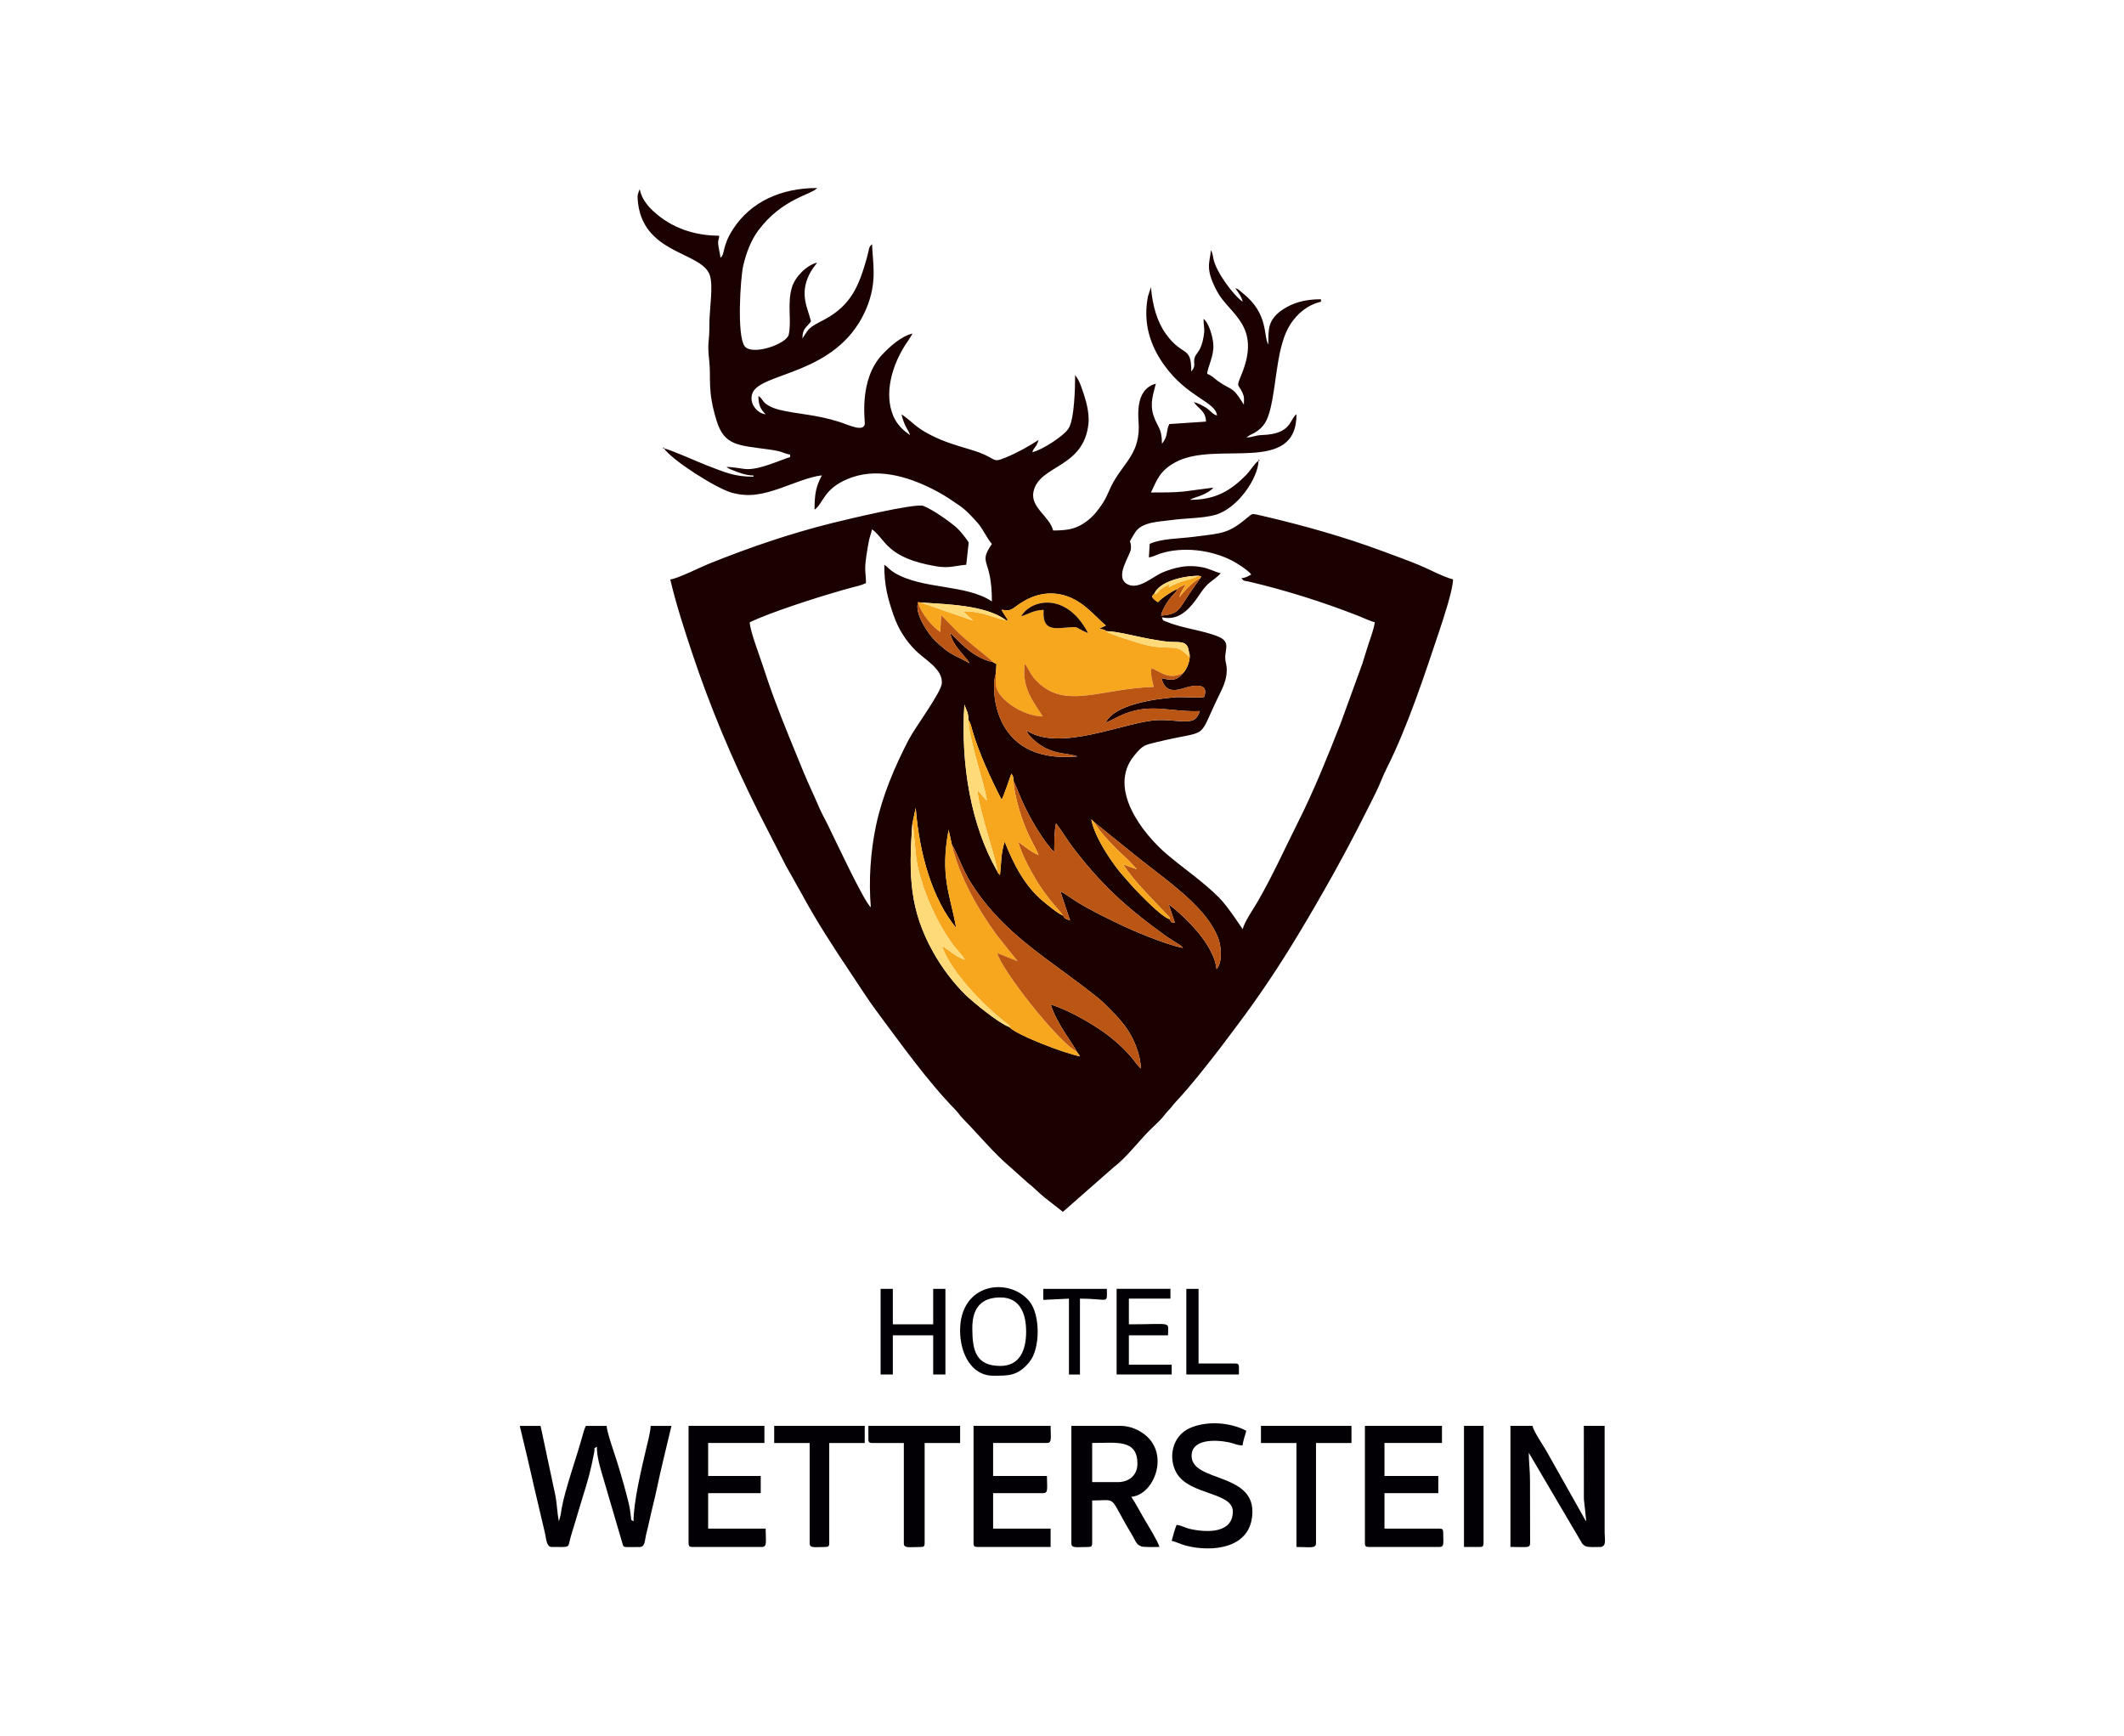 <?xml version="1.0" encoding="utf-8"?>
<!-- Generator: Adobe Illustrator 27.0.0, SVG Export Plug-In . SVG Version: 6.00 Build 0)  -->
<svg version="1.1" id="Layer_1" xmlns="http://www.w3.org/2000/svg" xmlns:xlink="http://www.w3.org/1999/xlink" x="0px" y="0px"
	 viewBox="0 0 822 671.85" style="enable-background:new 0 0 822 671.85;" xml:space="preserve">
<style type="text/css">
	.st0{fill-rule:evenodd;clip-rule:evenodd;fill:#1B0000;}
	.st1{fill-rule:evenodd;clip-rule:evenodd;fill:#F7A71D;}
	.st2{fill-rule:evenodd;clip-rule:evenodd;fill:#020004;}
	.st3{fill-rule:evenodd;clip-rule:evenodd;fill:#BB5513;}
	.st4{fill-rule:evenodd;clip-rule:evenodd;fill:#FFDA79;}
</style>
<g>
	<path class="st0" d="M368.43,327.05c1.03,0.87,3.94,9.02,6.62,13.42c7.59,12.48,17.32,21.27,29.39,30.26
		c3.96,2.95,19.43,14.12,22.56,17.2c3.33,3.27,6.65,6.49,9.36,10.5c2.34,3.45,5.09,9.66,5.15,15.02c-1.16-1-2.06-2.36-3.15-3.74
		c-3-3.77-7.67-7.9-11.9-10.82c-4.97-3.43-13.29-8.18-19.84-10.22c2.49,7.87,8.81,15.36,10.16,18.33l1.2,1.72
		c-5.61-0.97-24.84-8.34-27.35-11.3c-4.18-1.5-14.4-9.95-16.98-12.49c-4.42-4.34-8.97-10.13-12.62-16.72
		c-8.89-16.03-9.48-29.2-7.94-49.5l1.3-6.09c1.41,18,6.52,35.41,15.67,46.46c-2.46-13.56-6.28-19.87-2.94-37.97L368.43,327.05
		L368.43,327.05z M423.55,318.2l-1.22-1.2c1.26,7.25,8.75,17.93,12.42,21.97l3.99,4.53c2.86,2.99,10.63,11.16,13.86,12.16
		c0.87,1.45,0.36,1.09,2.1,1.41l-2.4-7.15c5.52,4.09,17.57,15.33,18.49,25.02c0.41-0.45,0.32-0.24,0.73-0.99
		c1.48-2.68,1.01-7.67,0.14-10.34c-1.01-3.08-3.13-6.41-4.76-8.51c-7.2-9.27-19.07-17.22-28.28-24.72L423.55,318.2L423.55,318.2z
		 M374.76,278.54c0.03-1.23-0.06-1.5-0.31-2.74l-1.24-3.17c-1.5,23.59,2.75,47,12.58,64.23c0.73,1.37,0.17,0.69,1.21,1.73
		c0.57-5.09,0.29-8.04,1.81-12.93c3.44,8.73,7.93,17.38,14.88,23.07c1.53,1.26,5.8,4.86,7.66,5.51c0.89,1.43,1.07,1.28,2.77,1.92
		l-3.77-11.27c1.54,0.69,3.91,2.44,5.54,3.5c5.06,3.29,11.18,6.21,16.66,8.9c5.45,2.68,18.91,8.36,25.3,9.5
		c-0.09-0.09-0.21-0.21-0.28-0.28l-0.55-0.52c-0.08-0.07-0.19-0.16-0.28-0.23l-2.61-1.66c-1.33-0.79-2.46-1.57-3.69-2.46
		c-12.73-9.25-21.69-16.92-31.75-29.3c-1.77-2.18-3.53-4.39-5.32-6.99c-1.59-2.3-3.01-4.65-4.7-6.77c-0.78,4.16-0.57,6.9-0.69,11.13
		c-4.37-4.33-9.86-13.9-12.54-20.06l-3-7.12c-0.03-0.19-0.15-0.22-0.23-0.32c-0.02-1.66-0.08-1.74-0.8-2.86
		c-0.65,1.7-3.01,8.97-3.78,10.06c-3.98-7.63-8.78-18.04-11.26-26.57C375.96,281.45,375.65,279.71,374.76,278.54L374.76,278.54z
		 M355.29,233.01l1.04,0.13c11.22,0.72,25,1.15,32.77,6.66c1.45,0.85,0.43,0.36,0.87,0.02c-0.84-1.48-1.83-2.65-2.33-3.86
		c2.89,0.41,3.47,0.26,5.37-1.18c4.81-3.65,10.63-6.07,17.27-4.78c8.25,1.6,13.08,8.14,17.68,12.05l-2.64,1.27
		c1.47,0.31,1.85,0.09,2.79,0.91c3.68-0.07,12.56,2.27,16.97,3.03c2.89,0.49,5.86,1.1,8.84,1.15c3.76,0.05,5.67-0.03,6.18,3.75
		c1.18,2.63-0.91,7.06-2.33,8.4c-2.28,2.74-4.22,2.93-8.28,1.82c1.24,4.98,4.21,5.4,9.03,3.81c4.18-1.38,9.55-1.66,7.43,3.52
		c-2.76,0.51-7.66-0.17-11.33,0.12c-7.94,0.64-23.32,2.8-26.72,9.79c2.44-0.89,4.67-2.38,7.45-3.45c10.7-4.11,17.79-0.54,29-1.01
		c-1.14,3.31-2.62,4.13-6.64,3.95c-3.44-0.15-6.23-0.63-9.95-0.45c-12.24,0.59-37.6,12.62-50.5,3.97c0.7,2.45,5.06,5.79,7.77,7.05
		c4.68,2.17,7.42,1.66,12.02,3c-34.88,3.31-33.3-29.2-31.64-31.93l0.24-3.8l-1.3-0.71c-8.54-1.83-14.04-9.21-16.63-11.3
		c0.94,4.98,5.81,8.81,7.53,11.7c-6.83-3.78-7.14-2.93-13.26-8.64C359.68,245.83,353.74,237.65,355.29,233.01L355.29,233.01z
		 M455.58,227.86c-0.36,1.23-0.8,1.49-1.7,2.44c-1.75,1.85-4.06,5.37-4.53,7.92c5.52-0.44,6.67-1.74,8.94-5.4
		c2.23-3.59,4.06-6.03,6.23-9.12c0.5-1.26,0.67-0.42-0.58-0.92c-6.7,0.07-15.03,2.41-17.11,6.71l-1.03,1.27
		c0.65,1.29,1.47,1.59,2.32,2.26C449.61,231.4,452.84,229.2,455.58,227.86L455.58,227.86z M399.49,174.97L399.49,174.97
		L399.49,174.97z M352.15,168.35L352.15,168.35L352.15,168.35z M480.9,116.75L480.9,116.75L480.9,116.75z M257.02,173.55
		c2.97,4.43,19.91,15.29,26.02,17.05c6.93,2,12.54,0.49,18.41-1.49c4.54-1.53,12.04-4.77,16.62-5.15c-2.21,4.18-2.84,6.9-2.84,13.25
		c3.52-2.36,3.43-8.66,14.48-12.5c11.37-3.95,23.68,0.46,33.17,5.56c3.13,1.68,5.53,3.36,8.4,5.33c2.84,1.95,4.83,4.25,7.03,6.7
		c2.2,2.45,3.45,5.75,5.56,8.17c-5.55,8.28,0,4.88,0,22.25c-10.04-6.73-26.7-4.52-37.68-11.07c-1.93-1.16-2.44-2.1-3.97-3.13
		c0,8.22,1.37,12.99,3.49,19.23c1.93,5.71,4.89,10.22,8.7,14.02c3.58,3.56,10.48,7.09,10.08,12.63c-0.26,3.6-10.34,17.05-12.81,21.8
		c-5.4,10.4-10.2,21.65-12.66,33.25c-2.13,10.03-2.87,21.24-2.01,31.6c-2.55-1.87-14.58-27.75-16.72-32.03
		c-1.16-2.31-2.29-4.28-3.3-6.64c-2.05-4.8-4.14-9.06-6.08-13.79c-3.73-9.1-7.73-18.67-11.22-28.06c-1.81-4.86-3.3-9.4-4.98-14.43
		c-1.13-3.39-4.48-12.17-4.55-15.32c7.81-3.75,25-9.28,33.3-11.67c2.17-0.62,3.74-1.14,5.89-1.68c1.85-0.47,4.09-0.98,5.78-1.79
		c0-4.55-0.76-4.26,0.18-10.7c0.28-1.91,0.53-3.33,0.88-5.27c0.3-1.64,0.91-3.2,1.3-4.86c5.32,3.89,5.45,10.99,24.54,14.27
		c5.39,0.93,7.19-0.16,11.91-0.55l0.95-8.54c-0.44-1.08-3.59-4.89-4.62-5.78c-2.85-2.49-9.27-7.02-12.89-8.44
		c-3.09-1.21-30.63,5.46-35.12,6.57c-16.52,4.1-32.21,9.51-47.71,15.72c-3.13,1.25-12.47,5.93-15.15,6.15
		c2.2,9.44,5.43,19.35,8.46,28.46c7.02,21.07,15.57,41.38,25.46,61.16l10.57,20.67c0.76,1.54,1.39,2.4,2.21,3.94
		c1.54,2.89,2.96,5.2,4.42,7.89c5.71,10.56,12.37,20.71,19.03,30.67c3.36,5.01,6.38,9.83,9.97,14.64
		c9.35,12.54,19.36,26.65,30.29,37.87c1.24,1.28,1.54,2.03,2.83,3.33c5.91,5.98,12.1,13.56,18.49,18.9l6.49,5.82
		c2.18,1.66,4.34,3.95,6.56,5.75l7.17,5.61L431,451.66c4.5-3.47,8.32-8.33,12.15-12.47c2.04-2.2,4.07-3.95,6.17-6.14
		c1.24-1.29,1.53-2.02,2.83-3.33c1.32-1.32,1.65-2.05,2.84-3.31c6.01-6.42,11.52-13.55,16.92-20.47l7.92-10.54
		c7.97-10.68,15.5-22.01,22.4-33.45c9.33-15.49,18.23-31.32,26.33-47.51c1.46-2.91,2.7-5.27,4.11-8.2c1.47-3.06,2.42-5.83,3.94-8.84
		c8.08-16.01,14.79-36.45,20.45-53.39c1.44-4.3,5.27-15.83,5.27-19.82c-3.3-0.77-9.86-4.2-13.32-5.62
		c-4.72-1.93-9.19-3.52-14.07-5.34c-14.27-5.32-29.77-9.71-44.94-13.28c-0.94-0.22-2.82-0.69-3.9-0.89c-1.5-0.29-1.66-0.16-2.9,0.88
		c-7.98,6.68-9.78,6.31-21.56,7.82c-5.37,0.69-12.41,0.65-16.7,2.7l-0.32,5.22c1.54-0.15,2.82-0.97,4.51-1.5
		c8.78-2.76,19.39-1.39,27.37,2.59c2.01,1,6.69,3.98,7.73,5.53c-1.28,0.68-2.02,1.27-3.79,1.42c0.96,1.31,1.12,0.92,2.92,1.34
		c14.27,3.35,28.5,7.85,42.19,13.19c2.03,0.79,4.55,2.06,6.49,2.51c-0.17,2.08-1.69,6.28-2.31,8.1c-0.91,2.68-1.59,5.26-2.48,7.93
		l-8.46,23.25c-4.97,12.61-10.07,25.38-16.09,37.39c-5.24,10.44-10.22,21.53-16.11,31.69c-1.63,2.81-4.99,7.56-5.66,10.43
		c-0.13-0.1-5.73-8.81-9.11-12.19c-6.04-6.06-13.36-11.03-19.91-16.53c-9.75-8.19-23.37-25.72-13.01-38.39
		c3.4-4.16,3.95-4.11,8.89-5.31c21.46-5.23,14.85,0.4,24.62-19.39c1.54-3.12,3.09-7,1.97-11.49c-1.06-4.27,2.56-7.66-2.85-9.89
		c-6.12-2.53-13.57-3.11-19.86-5.7c-1.42-0.59-1.56-0.21-1.99-1.8c6.14,1.43,10.16-2.77,12.92-6.49c1.47-1.97,2.61-3.96,4.23-5.71
		c1.61-1.73,4.47-3.35,5.57-4.85c-2.14-0.5-4.47-1.77-6.75-2.24c-2.92-0.6-5.72-0.68-8.48-0.21c-2.8,0.48-4.91,1.17-7.3,2.17
		c-3.75,1.58-9.15,6.79-13.47,4.58c-5.43-2.77,1.19-11.32,1.28-13.83c0.15-4.51-1.64-0.72,1.55-6.13c2.52-4.28,9.48-4.26,14.03-4.9
		c5.58-0.78,12.01-0.64,16.95-1.99c8.75-2.39,16.71-14.27,16.86-21c-1.54,1.03-3.26,3.97-4.84,5.57
		c-5.96,6.02-11.78,9.58-21.66,9.58c1.24-0.86,3.12-1.17,4.74-1.89c1.47-0.65,3.37-1.63,4.26-2.84l-11.28,1.5
		c-3.9,0.42-8.27,0.39-12.86,0.39c2.29-4.76,3.34-8.41,9.55-11.75c15.88-8.54,46.77,5.17,46.77-18.54
		c-2.79,2.05-1.81,7.65-13.25,8.05c-2.92,0.1-3.6,0.89-6.15,0.95l1.42-0.95c0.52-0.28,0.95-0.42,1.58-0.78
		c3.83-2.18,5.16-4.84,6.28-9.33c2.54-10.2,2.41-24.63,7.83-32.87c2.62-3.98,6.5-7.37,11.75-8.6v-0.95
		c-6.33,0-10.97,1.39-14.88,4.05c-5.76,3.92-5.47,7.64-5.47,13.46c-2.03-3.2,0.23-11.87-9.93-19.89c-1.17-0.92-1.37-1.49-2.85-1.89
		c1.07,1.6,2.35,3.08,2.84,5.21c-3.36-2.25-10.23-11.29-11.32-16.6c-0.17-0.81-0.09-0.75-0.31-1.58c-0.04-0.15-0.17-0.59-0.22-0.72
		c-0.39-1.08-0.12-0.45-0.45-0.97c-0.41,4.87-2.41,6.96,2.46,16c4.64,8.64,17.14,13.02,9.45,31.88c-2.21,5.41-1.43,3.5,0.27,7.15
		c0.85,1.82,0.6,2.21,0.6,4.61c-0.44-0.51,0,0.14-0.6-0.82c-4.01-6.52-4.38-4.53-9.62-8.36c-1.28-0.94-2.51-2.25-3.98-2.64
		c0.06-2.59,2.66-6.85,2.37-11.32c-0.22-3.33-1.8-8.52-3.79-9.98c0,3.05,0.48,3.45,0.17,5.81c-0.96,7.2-3.15,7.1-3.72,9.53
		c-0.41,1.77,0.73,2.8-1.19,5.01c0-10.2-3.25-5.46-9.74-14.39c-3.45-4.74-5.26-10.92-5.88-18.26l-1.15,3.58
		c-2,10.07,0.72,18.92,6.35,26.71c9.05,12.54,19.91,14.08,20.36,19.4c-1.79-0.48-2.56-1.95-4.15-2.95
		c-1.34-0.84-3.25-1.89-4.84-2.26c1.75,2.62,4.64,3.37,4.73,7.57l-14.2,0.95c-1.2,2.51-0.53,3.56-1.7,5.87
		c-0.33,0.65-0.26,0.49-0.53,0.89c-0.55,0.83-0.21,0.34-0.61,0.81c0-6.16-1.85-6.43-3.28-10.92c-1.55-4.84,0.05-8.55,0.91-12.27
		c-8.52,2.27-6.63,13.56-6.6,16.56c0.09,11.86-7.12,14.6-11.52,24.96c-1.53,3.6-2.48,4.94-4.59,7.72c-1.7,2.23-4.12,4.32-6.66,5.65
		c-2.87,1.51-5.91,1.91-10.39,1.91c-1.27-5.44-8.95-8.92-7.57-15.11c2.29-10.33,19.36-8.91,21.25-26.13
		c0.38-3.45-0.61-7.8-1.42-10.3c-0.78-2.41-1.94-6.52-3.73-8.57c0,4.65-0.26,17.07-2.55,20.64c-1.9,2.95-10.16,8.28-14.01,9.18
		c0.51-1.91,1.73-1.99,2.37-4.73c-3.51,2.35-8.38,5.02-12.64,6.77c-6.12,2.5-2.49,0.21-14.13-3.19c-5.64-1.65-9.71-2.9-14.57-5.31
		c-6.52-3.24-7.32-5.29-11.67-8.21c1.17,5.02,2.79,6.09,3.31,8.05c-2.66-1.78-5.1-4.18-6.44-7.29c-3.82-8.88-0.37-19.93,4.63-27.65
		c1.04-1.61,1.86-2.66,2.75-4.35c-4.35,1.01-8.81,5.06-11.72,8.16c-9.23,9.83-6.53,25.93-6.73,26.88c-0.68,3.14-5.96,0.39-10-0.9
		c-8.85-2.81-15.7-2.9-22.86-4.59c-1.77-0.42-3.42-1.04-4.75-1.88c-2.25-1.43-1.72-2.29-3.57-3.53c0,3.68,0.97,5.33,2.84,7.1
		c-3.36-0.28-6.76-4.47-5.06-8.35c3.49-7.97,32.17-6.82,43.46-31.35c1.51-3.28,2.74-7.15,3.19-11.48
		c0.55-5.25-0.41-11.17-0.41-14.61c-1.45,1.07-1.02,1.66-2.1,5.48c-3.04,10.69-6.03,18.04-16.2,23.56c-2.89,1.57-5.51,2.61-7,4.83
		l-1.68,2.58c0-4.12,1.75-4.29,3.31-6.63c-1.16-5-4.54-10.26-0.65-18.16c1.04-2.12,1.9-2.9,3.01-4.56c-3.9,0.91-8.56,5.46-9.76,9.64
		c-1.87,6.53-0.03,12.57-1.21,18.2c-0.76,3.64-14.21,8.35-17.08,4.47c-3.07-4.14-1.6-26.49-0.54-31.08
		c1.21-5.23,3.11-9.98,5.79-13.61c9.29-12.55,20.95-13.96,22.8-16.49c-14.1,0-25.69,5.43-32.46,15.82
		c-4.49,6.89-3.03,9.76-4.94,11.16c-0.11-1.31-0.45-2.5-0.71-4.06c-0.48-2.88,0.04-2.17,0.23-4.46c-10.85,0-20.24-3.9-26.94-10.92
		c-0.01-0.01-0.57-0.65-0.66-0.76c-1.63-2.01-2.56-3.71-3.17-6.3l-0.29,0.67c-0.13,0.36-0.26,0.71-0.35,1.09
		c-0.17,0.74-0.23,0.83-0.16,1.91c1.35,21.51,24.41,20.26,27.86,29.38c1.56,4.13-0.09,13.12-0.08,19.01
		c0.02,7.99-0.91,6.84-0.07,14.27c0.78,6.89-0.83,11.26,2.84,23.19c3.01,9.77,8.32,9.5,20.09,11.15c5.84,0.82,4.89,1.22,8.38,2.04
		v0.95c-2.91,0.68-12.27,5.35-17.77,4.55c-1.96-0.28-5.06-0.77-6.84-0.77c0.37,0.32,0.21,0.24,0.84,0.58
		c0.67,0.37,0.48,0.25,1.31,0.59c2.49,1.02,5.42,2.15,8.27,2.15v0.47c-7.49,0-10.96-1.68-18.26-4.46
		C270.49,178.91,258.83,173.7,257.02,173.55z"/>
	<path class="st1" d="M395.23,238.44c3.63-6.39,17.41-9.72,25.87,6.55c-6.48-2.72-2.1-2.6-10.76-1.97c-5.47,0.4-6.71-1.84-6.47-7.05
		C399.45,236.25,398.68,237.43,395.23,238.44L395.23,238.44z M389.1,239.79c-1.27,0.63-9.32-3.69-16.39-3.2l3.88,3.55l-20.27-7.01
		l-1.04-0.13c0.98,4.41,6.11,10.03,8.59,11.54l0.37-6.49l4.72,4.81c4.1,4.57,14.44,12.1,15.36,13.36l1.3,0.71l-0.24,3.8
		c0.17,3.42-1.56,6.42,5.52,11.78c2.88,2.18,7.86,4.68,12.64,4.68c-3.06-5.02-8.37-10.85-6.91-20.36c2.06,2.7,2.22,5.43,7.44,9.14
		c10.48,7.45,23.43,0.41,42.41-0.17c-0.6-3.13-1.2-3.79-0.89-7.33c4.17,1.85,6.61,4.55,12.17,2.06c1.42-1.35,3.51-5.77,2.33-8.4
		l-0.04,1.97c-5.16-5.64-5.87-2.12-16.8-4.57c-0.81-0.18-15.1-4.42-15.16-5.33c-0.94-0.82-1.32-0.61-2.79-0.91l2.64-1.27
		c-4.6-3.91-9.43-10.45-17.68-12.05c-6.64-1.29-12.46,1.14-17.27,4.78c-1.9,1.44-2.48,1.6-5.37,1.18c0.5,1.21,1.49,2.38,2.33,3.86
		C389.53,240.16,390.56,240.64,389.1,239.79z"/>
	<path class="st2" d="M213.47,598.59c7.73,0,6.11,0.59,7.41-3.95l4.49-14.92c2.05-6.42,3.37-11.11,4.57-17.67
		c0.44-2.41-0.56-1.08,1.05-2.26c0,3.63,1.09,7.43,1.95,10.36l7.84,26.71c0.74,2.19-0.35,1.75,6.77,1.75c2.14,0,1.97-2.63,2.46-4.64
		c0.47-1.95,0.95-3.79,1.45-6.13c0.79-3.74,1.93-7.9,2.76-11.91c1.64-7.94,3.8-16.26,5.64-24.18h-8.05c-0.05,2.37-1.3,6.95-1.8,9.09
		c-1.81,7.71-4.83,20.39-4.83,27.83c-1.36-1-0.58,0.66-1.35-4.33c-0.33-2.13-0.62-3.08-1.11-5.04c-0.79-3.14-1.6-5.96-2.57-9.26
		c-0.91-3.1-1.82-5.91-2.84-9c-0.78-2.36-2.35-7.01-2.54-9.29h-8.05c-0.61,1.26-1.02,2.78-1.42,4.26
		c-2.07,7.6-6.54,20.03-7.92,27.58c-0.14,0.79-0.26,1.74-0.38,2.46l-0.69,2.62c-0.65-2.77-0.77-6.89-1.29-9.59l-5.81-27.32h-8.05
		l2.83,11.84c0.96,3.92,1.84,8.1,2.75,11.93l4.24,18.01C211.39,595.45,211.51,598.59,213.47,598.59z"/>
	<path class="st1" d="M353.08,318.71c0.54,1.22,1.25,12.91,1.98,16.22c2.38,10.68,7.74,22.69,14.2,31.19
		c1.39,1.83,3.3,3.61,4.14,5.27c-3.96-1.39-5.76-3.63-8.86-5.34c3.17,9.63,16.2,23.2,24.81,29.72c2.32,1.75,1.31,1.5,1.26,1.65
		c2.51,2.97,21.73,10.33,27.35,11.3l-1.2-1.72c-7.48-3.99-29.29-31.84-30.8-38.2l7.85,3.14l-7.8-9.79
		c-7.27-9.81-14.63-22.69-17.59-35.1l-1.32-5.95c-3.34,18.1,0.48,24.42,2.94,37.97c-9.14-11.05-14.25-28.46-15.67-46.46
		L353.08,318.71z"/>
	<path class="st3" d="M385.4,260.73c-1.66,2.73-3.24,35.24,31.64,31.93c-4.6-1.34-7.33-0.83-12.02-3c-2.72-1.26-7.07-4.59-7.77-7.05
		c12.9,8.65,38.26-3.37,50.5-3.97c3.72-0.18,6.52,0.3,9.95,0.45c4.02,0.18,5.5-0.65,6.64-3.95c-11.21,0.47-18.3-3.1-29,1.01
		c-2.78,1.07-5.01,2.56-7.45,3.45c3.4-6.99,18.78-9.15,26.72-9.79c3.67-0.29,8.58,0.39,11.33-0.12c2.11-5.18-3.25-4.9-7.43-3.52
		c-4.83,1.59-7.79,1.17-9.03-3.81c4.06,1.11,6,0.92,8.28-1.82c-5.55,2.49-8-0.21-12.17-2.06c-0.31,3.54,0.3,4.2,0.89,7.33
		c-18.99,0.57-31.94,7.62-42.41,0.17c-5.21-3.71-5.38-6.44-7.44-9.14c-1.46,9.51,3.85,15.34,6.91,20.36
		c-4.78-0.01-9.75-2.5-12.64-4.68C383.84,267.15,385.57,264.15,385.4,260.73z"/>
	<path class="st2" d="M591.65,562.14l-0.54-0.92L591.65,562.14z M591.65,562.14l20.69,35.16c1.08,1.2,1.77,1.27,3.89,1.33
		c0.32,0.01,3.21-0.01,3.35-0.04c2.2-0.46,1.43-2.92,1.42-5.68l0-41.18h-8.05l0.02,28.37c0.2,2.36,0.73,6.19,0.92,8.54
		c-0.32-0.37-0.24-0.21-0.58-0.84l-15.01-26.64c-1.27-2.11-4.72-7.24-5.23-9.44h-8.52v46.86c8.09,0,7.66,0.81,7.61-3.27l-0.04-22.29
		C592.13,568.76,591.65,565.88,591.65,562.14z"/>
	<path class="st3" d="M416.77,406.99c-1.36-2.97-7.68-10.46-10.16-18.33c6.55,2.05,14.88,6.8,19.84,10.22
		c4.23,2.92,8.9,7.05,11.9,10.82c1.1,1.38,1.99,2.74,3.15,3.74c-0.06-5.36-2.81-11.56-5.15-15.02c-2.71-4.01-6.03-7.22-9.36-10.5
		c-3.13-3.08-18.6-14.25-22.56-17.2c-12.07-8.99-21.8-17.78-29.39-30.26c-2.68-4.4-5.58-12.54-6.62-13.42
		c2.96,12.41,10.32,25.29,17.59,35.1l7.8,9.79l-7.85-3.14C387.48,375.16,409.29,403,416.77,406.99z"/>
	<path class="st2" d="M432.62,573.5h-9.94v-15.15c9.4,0,17.51-1.6,17.51,8.05C440.19,570.83,436.92,573.5,432.62,573.5L432.62,573.5
		z M414.63,597.17c0,2.06,2.01,1.42,6.63,1.42c1.09,0,1.42-0.33,1.42-1.42V580.6c10.23,0,5.98-2.42,15.29,13.1
		c1.54,2.57,1.67,3.67,3.16,4.41c0.1,0.06,0.27,0.01,0.33,0.14c0.23,0.55,6.7,0.33,7.24,0.33c-0.43-1.84-4.11-7.89-5.29-9.85
		c-1.91-3.16-3.63-6.62-5.59-9.55c8.72-0.73,14.88-16.19,5.43-23.89c-2.32-1.89-5.75-3.57-9.69-3.57h-18.93V597.17z"/>
	<path class="st3" d="M411.34,354.23c0.89,1.43,1.07,1.28,2.77,1.92l-3.77-11.27c1.54,0.69,3.91,2.44,5.54,3.5
		c5.06,3.29,11.18,6.21,16.66,8.9c5.45,2.68,18.91,8.36,25.3,9.5c-0.09-0.09-0.21-0.21-0.28-0.28l-0.55-0.52
		c-0.08-0.07-0.19-0.16-0.28-0.23l-2.61-1.66c-1.33-0.79-2.46-1.57-3.69-2.46c-12.73-9.25-21.69-16.92-31.75-29.3
		c-1.77-2.18-3.53-4.39-5.32-6.99c-1.59-2.3-3.01-4.65-4.7-6.77c-0.78,4.16-0.57,6.9-0.69,11.13c-4.37-4.33-9.86-13.9-12.54-20.06
		l-3-7.12c-0.03-0.19-0.15-0.22-0.23-0.32c0.24,4.46,2.24,11.57,3.7,15.52c2.68,7.26,4.57,9.48,6.04,13.13
		c-3.18-1.33-5.68-3.54-7.92-5.16c1.41,5.06,4.89,11.48,7.53,15.74c1.49,2.42,3.26,4.76,4.92,6.91
		C407.47,349.64,411.39,353.9,411.34,354.23z"/>
	<path class="st2" d="M528.23,597.17c0,1.09,0.33,1.42,1.42,1.42h27.45c1.98,0,1.42-1.64,1.42-5.68c0-1.09-0.33-1.42-1.42-1.42
		h-21.3v-13.73h20.83v-6.63H535.8v-12.78h22.25v-6.63h-29.82V597.17z"/>
	<path class="st2" d="M376.77,597.17c0,1.09,0.33,1.42,1.42,1.42h28.4v-7.1h-22.25v-13.73h19.41c2.06,0,1.42-2.01,1.42-6.63h-20.83
		v-12.78h20.83c2.06,0,1.42-2.01,1.42-6.63h-29.82V597.17z"/>
	<path class="st2" d="M266.49,597.17c0,1.09,0.33,1.42,1.42,1.42h26.98c2.1,0,1.42-2.21,1.42-7.1h-22.25v-13.73h20.35v-6.63h-20.35
		v-12.78h21.77v-6.63h-29.35V597.17z"/>
	<path class="st2" d="M477.11,584.86c0,8.45-9.83,8.21-16.29,6.82c-2.35-0.5-3.55-1.46-5.48-1.62c-0.45,0.93-1.62,4.97-1.89,6.15
		c1.66,0.39,3.55,1.33,5.29,1.81c9.89,2.66,25.94,1.55,25.94-13.16c0-14.97-23.27-11.52-23.52-21.36
		c-0.17-6.66,8.91-6.51,14.33-5.42c2.24,0.45,3.14,1.17,5.4,1.22c0.14-1.73,1-3.89,1.42-5.68c-5.99-3.17-14.84-3.97-21.52-1.17
		c-7.33,3.08-8.82,11.85-5.38,17.65C460.46,578.6,477.11,577.32,477.11,584.86z"/>
	<path class="st2" d="M336.06,556.94c0,1.09,0.33,1.42,1.42,1.42h12.31v38.81c0,2.06,2.01,1.42,6.63,1.42
		c1.09,0,1.42-0.33,1.42-1.42v-38.81h13.73v-6.63h-35.5V556.94z"/>
	<path class="st2" d="M488,558.36h13.73v40.23c5.15,0,7.57,0.72,7.57-1.42v-38.81h13.73v-6.63H488V558.36z"/>
	<path class="st2" d="M299.62,558.36h13.73v38.81c0,2.02,1.82,1.42,6.15,1.42c1.09,0,1.42-0.33,1.42-1.42v-38.81h13.73v-6.63h-35.03
		V558.36z"/>
	<path class="st1" d="M385.79,336.85c0.73,1.37,0.17,0.69,1.21,1.73c0.57-5.09,0.29-8.04,1.81-12.93
		c3.44,8.73,7.93,17.38,14.88,23.07c1.53,1.26,5.8,4.86,7.66,5.51c0.05-0.34-3.88-4.59-4.88-5.9c-1.66-2.15-3.42-4.49-4.92-6.91
		c-2.63-4.26-6.12-10.67-7.53-15.74c2.24,1.62,4.74,3.84,7.92,5.16c-1.47-3.65-3.36-5.87-6.04-13.13
		c-1.46-3.95-3.46-11.06-3.7-15.52c-0.02-1.66-0.08-1.74-0.8-2.86c-0.65,1.7-3.01,8.97-3.78,10.06
		c-3.98-7.63-8.78-18.04-11.26-26.57c-0.4-1.38-0.71-3.12-1.6-4.29c0.43,8.68,6.26,24.69,7.18,31.24c-1.58-1.43-2.24-2.6-3.71-4.11
		C379.01,314.55,386.57,335.4,385.79,336.85z"/>
	<path class="st3" d="M452.6,355.66c0.87,1.45,0.36,1.09,2.1,1.41l-2.4-7.15c5.52,4.09,17.57,15.33,18.49,25.02
		c0.41-0.45,0.32-0.24,0.73-0.99c1.48-2.68,1.01-7.67,0.14-10.34c-1.01-3.08-3.13-6.41-4.76-8.51c-7.2-9.27-19.07-17.22-28.28-24.72
		l-15.07-12.17c1.65,3.59,9.12,11,12.37,13.92c1.51,1.36,2.7,2.88,4.08,4.23l-5.29-1.87c3.32,5.55,11.83,14.07,16.43,18.87
		C452.51,354.78,452.86,354.99,452.6,355.66z"/>
	<path class="st2" d="M387.18,528.54c-9.5,0-10.89-5.92-10.89-14.67c0-8.1,3.78-11.83,10.89-11.83c7.33,0,9.94,5.89,9.94,13.25
		C397.12,522.64,394.51,528.54,387.18,528.54L387.18,528.54z M371.56,514.81c0,8.83,4.33,17.51,12.78,17.51
		c5.92,0,9.51,0.23,14.07-5.33c4.24-5.17,4.24-18.24,0-23.42C390.55,494,371.56,496.33,371.56,514.81z"/>
	<polygon class="st2" points="340.8,531.85 345.53,531.85 345.53,516.7 361.15,516.7 361.15,531.85 365.88,531.85 365.88,498.72 
		361.15,498.72 361.15,512.44 345.53,512.44 345.53,498.72 340.8,498.72 	"/>
	<path class="st2" d="M566.57,598.59h6.15c1.09,0,1.42-0.33,1.42-1.42v-45.44h-7.57V598.59z"/>
	<path class="st2" d="M432.15,531.85h21.3v-3.79h-16.57V516.7h15.15c0-5.62,2.1-4.26-15.15-4.26v-9.94h16.09v-3.79h-20.83V531.85z"
		/>
	<path class="st4" d="M390.63,397.41c0.05-0.15,1.06,0.11-1.26-1.65c-8.61-6.51-21.64-20.08-24.81-29.72c3.1,1.7,4.9,3.94,8.86,5.34
		c-0.84-1.66-2.75-3.44-4.14-5.27c-6.46-8.5-11.82-20.51-14.2-31.19c-0.74-3.31-1.45-15-1.98-16.22
		c-1.53,20.29-0.95,33.47,7.94,49.5c3.66,6.59,8.21,12.38,12.62,16.72C376.22,387.46,386.45,395.91,390.63,397.41z"/>
	<path class="st2" d="M459.12,531.85h20.35v-2.84c0-1.09-0.33-1.42-1.42-1.42h-14.2v-28.87h-4.73V531.85z"/>
	<path class="st2" d="M403.75,502.98l9.94-0.47v29.35h4.26v-29.35c11.52,0,10.41,2.31,10.41-3.79h-24.61V502.98z"/>
	<path class="st4" d="M385.79,336.85c0.78-1.45-6.78-22.3-7.55-31.19c1.46,1.51,2.12,2.68,3.71,4.11
		c-0.92-6.55-6.75-22.56-7.18-31.24c0.03-1.23-0.06-1.5-0.31-2.74l-1.24-3.17C371.71,296.22,375.96,319.62,385.79,336.85z"/>
	<path class="st3" d="M384.34,256.23c-0.92-1.26-11.26-8.79-15.36-13.36l-4.72-4.81l-0.37,6.49c-2.48-1.51-7.61-7.13-8.59-11.54
		c-1.55,4.64,4.39,12.83,6.69,14.97c6.11,5.72,6.43,4.87,13.26,8.64c-1.73-2.89-6.59-6.72-7.53-11.7
		C370.29,247.02,375.79,254.4,384.34,256.23z"/>
	<path class="st1" d="M452.6,355.66c0.27-0.67-0.09-0.88-1.45-2.3c-4.6-4.8-13.11-13.31-16.43-18.87l5.29,1.87
		c-1.39-1.35-2.57-2.87-4.08-4.23c-3.25-2.93-10.72-10.33-12.37-13.92l-1.22-1.2c1.26,7.25,8.75,17.93,12.42,21.97l3.99,4.53
		C441.6,346.49,449.37,354.66,452.6,355.66z"/>
	<path class="st0" d="M395.23,238.44c3.45-1.01,4.22-2.18,8.64-2.47c-0.24,5.21,1,7.45,6.47,7.05c8.66-0.63,4.28-0.74,10.76,1.97
		C412.63,228.72,398.85,232.05,395.23,238.44z"/>
	<path class="st4" d="M460.1,252.15c-0.51-3.79-2.42-3.7-6.18-3.75c-2.98-0.04-5.95-0.66-8.84-1.15c-4.42-0.75-13.3-3.1-16.97-3.03
		c0.06,0.91,14.34,5.14,15.16,5.33c10.93,2.45,11.63-1.07,16.8,4.57L460.1,252.15z"/>
	<path class="st3" d="M455.58,227.86c-0.36,1.23-0.8,1.49-1.7,2.44c-1.75,1.85-4.06,5.37-4.53,7.92c5.52-0.44,6.67-1.74,8.94-5.4
		c2.23-3.59,4.06-6.03,6.23-9.12c-2.4,0.88-6.65,5.34-8.07,7.41c0.48-2.17,1.7-3.51,2.51-5.06c-0.77,0.32-1.22,0.51-1.84,0.82
		c-0.37,0.19-0.61,0.33-0.94,0.53L455.58,227.86z"/>
	<path class="st4" d="M389.1,239.79c-7.77-5.5-21.55-5.93-32.77-6.66l20.27,7.01l-3.88-3.55
		C379.78,236.1,387.84,240.42,389.1,239.79z"/>
	<path class="st1" d="M446.83,229.51l-1.03,1.27c0.65,1.29,1.47,1.59,2.32,2.26c1.49-1.64,4.72-3.83,7.46-5.17l0.61-0.45
		c0.33-0.2,0.56-0.34,0.94-0.53c0.62-0.31,1.08-0.5,1.84-0.82c-0.82,1.55-2.04,2.89-2.51,5.06c1.41-2.08,5.67-6.53,8.07-7.41
		c0.5-1.26,0.67-0.42-0.58-0.92c-4,1.92-7.05,1.71-11.62,4.47l0.18-1.16c-1.18,0.57-2.27,1.09-3.28,1.92
		c-0.75,0.62-0.64,0.75-1.22,1.18C446.83,230.12,447.59,230.23,446.83,229.51z"/>
	<path class="st4" d="M446.83,229.51c0.76,0.72,0,0.61,1.17-0.29c0.57-0.44,0.47-0.56,1.22-1.18c1.01-0.83,2.1-1.35,3.28-1.92
		l-0.18,1.16c4.57-2.76,7.62-2.55,11.62-4.47C457.24,222.87,448.91,225.2,446.83,229.51z"/>
	<polygon class="st0" points="487.05,178.28 487.52,178.28 487.13,177.73 	"/>
	<polygon class="st0" points="257.02,173.55 257.02,173.08 256.47,173.47 	"/>
</g>
</svg>
